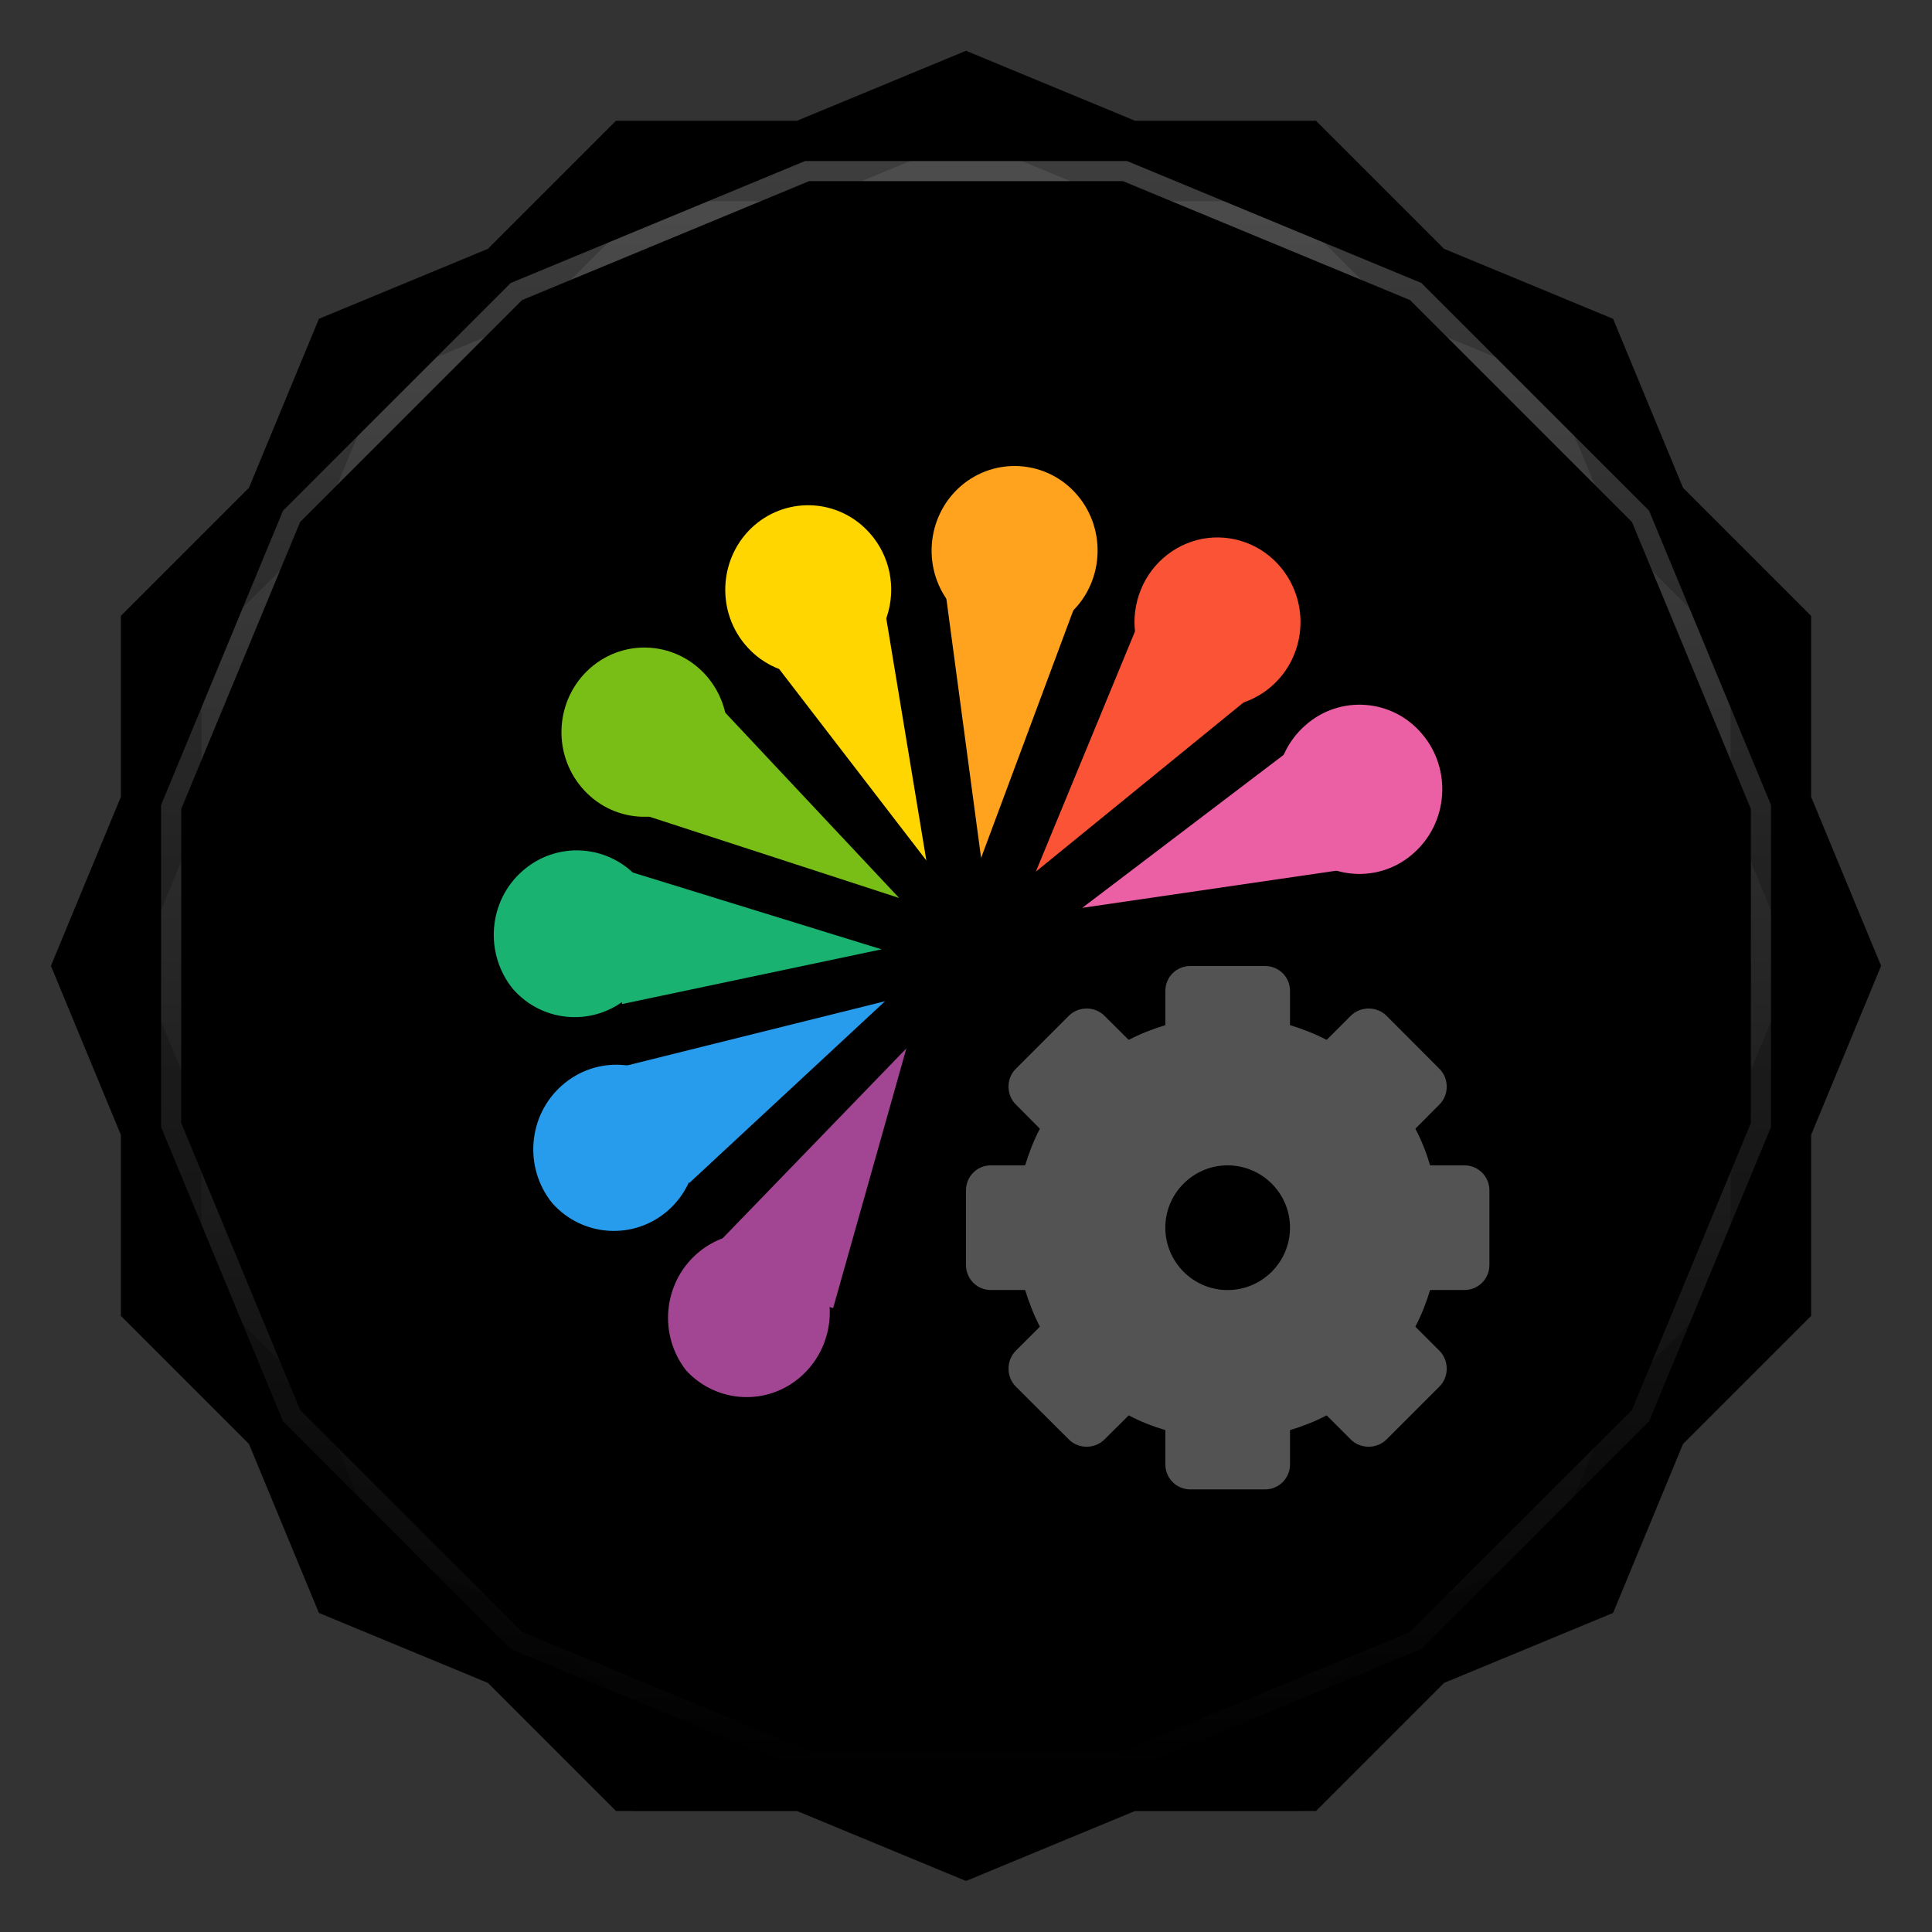 <svg viewBox="0 0 48 48" xmlns:xlink="http://www.w3.org/1999/xlink"><rect x="0" y="0" width="48" height="48" fill="#333333" stroke="none"/><defs><clipPath clipPathUnits="userSpaceOnUse" id="clipPath4313"><path d="m 20 4 -7.313 3.03 -5.656 5.656 -3.03 7.313 0 8 3.03 7.313 5.656 5.656 7.313 3.03 8 0 7.313 -3.03 5.656 -5.656 3.03 -7.313 0 -8 -3.03 -7.313 -5.656 -5.656 -7.313 -3.03 -8 0 z"/></clipPath><clipPath clipPathUnits="userSpaceOnUse" id="clipPath4329"><path d="m 24 2.344 -4 1.656 -4.281 0 -3.03 3.03 l -4 1.656 -1.656 4 l -3.03 3.03 0 4.281 -1.656 4 1.656 4 l 0 4.281 3.03 3.03 1.656 4 4 1.656 l 3.03 3.03 4.281 0 4 1.656 4 -1.656 l 4.281 0 3.03 -3.03 4 -1.656 1.656 -4 l 3.03 -3.03 0 -4.281 1.656 -4 -1.656 -4 l 0 -4.281 -3.03 -3.03 -1.656 -4 -4 -1.656 l -3.03 -3.03 -4.281 0 -4 -1.656 z"/></clipPath><clipPath id="clipPath-114716530"><path d="m 24 2.344 l -4 1.656 l -4.281 0 l -3.03 3.03 l -4 1.656 l -1.656 4 l -3.03 3.03 l 0 4.281 l -1.656 4 l 1.656 4 l 0 4.281 l 3.03 3.03 l 1.656 4 l 4 1.656 l 3.03 3.03 l 4.281 0 l 4 1.656 l 4 -1.656 l 4.281 0 l 3.03 -3.03 l 4 -1.656 l 1.656 -4 l 3.03 -3.03 l 0 -4.281 l 1.656 -4 l -1.656 -4 l 0 -4.281 l -3.03 -3.03 l -1.656 -4 l -4 -1.656 l -3.03 -3.03 l -4.281 0 l -4 -1.656 z"/></clipPath><clipPath id="clipPath-125830234"><path d="m 24 2.344 l -4 1.656 l -4.281 0 l -3.03 3.03 l -4 1.656 l -1.656 4 l -3.03 3.03 l 0 4.281 l -1.656 4 l 1.656 4 l 0 4.281 l 3.03 3.03 l 1.656 4 l 4 1.656 l 3.03 3.03 l 4.281 0 l 4 1.656 l 4 -1.656 l 4.281 0 l 3.03 -3.03 l 4 -1.656 l 1.656 -4 l 3.03 -3.03 l 0 -4.281 l 1.656 -4 l -1.656 -4 l 0 -4.281 l -3.03 -3.03 l -1.656 -4 l -4 -1.656 l -3.03 -3.03 l -4.281 0 l -4 -1.656 z"/></clipPath><linearGradient id="linearGradient4317"><stop stop-color="#fff" stop-opacity="1"/><stop offset="1" stop-color="#fff" stop-opacity="0"/></linearGradient><clipPath clipPathUnits="userSpaceOnUse" id="clipPath4313"><path d="m 20 4 -7.313 3.03 -5.656 5.656 -3.03 7.313 0 8 3.03 7.313 5.656 5.656 7.313 3.03 8 0 7.313 -3.03 5.656 -5.656 3.03 -7.313 0 -8 -3.03 -7.313 -5.656 -5.656 -7.313 -3.03 -8 0 z"/></clipPath><linearGradient x2="44" x1="4" gradientUnits="userSpaceOnUse" id="linearGradient4375" xlink:href="#linearGradient4317"/><clipPath clipPathUnits="userSpaceOnUse" id="clipPath4329"><path d="m 24 2.344 -4 1.656 -4.281 0 -3.03 3.03 l -4 1.656 -1.656 4 l -3.03 3.03 0 4.281 -1.656 4 1.656 4 l 0 4.281 3.03 3.03 1.656 4 4 1.656 l 3.03 3.03 4.281 0 4 1.656 4 -1.656 l 4.281 0 3.03 -3.03 4 -1.656 1.656 -4 l 3.03 -3.03 0 -4.281 1.656 -4 -1.656 -4 l 0 -4.281 -3.03 -3.03 -1.656 -4 -4 -1.656 l -3.03 -3.03 -4.281 0 -4 -1.656 z"/></clipPath><path id="SVGCleanerId_0" d="m 24 2.344 l -4 1.656 l -4.281 0 l -3.03 3.03 l -4 1.656 l -1.656 4 l -3.03 3.03 l 0 4.281 l -1.656 4 l 1.656 4 l 0 4.281 l 3.03 3.03 l 1.656 4 l 4 1.656 l 3.03 3.03 l 4.281 0 l 4 1.656 l 4 -1.656 l 4.281 0 l 3.03 -3.03 l 4 -1.656 l 1.656 -4 l 3.03 -3.03 l 0 -4.281 l 1.656 -4 l -1.656 -4 l 0 -4.281 l -3.03 -3.03 l -1.656 -4 l -4 -1.656 l -3.03 -3.03 l -4.281 0 l -4 -1.656 z" visibility="visible" display="inline" fill-rule="nonzero" color="#000" fill-opacity="1"/></defs><g><path d="m 2.563 24.5 l -0.219 0.5 l 1.656 4 l 0 -1 l -1.438 -3.5 z m 42.875 0 l -1.438 3.5 l 0 1 l 1.656 -4 l -0.219 -0.5 z m -41.44 7.781 l 0 1 l 3.03 3.03 l 1.656 4 l 4 1.656 l 3.03 3.03 l 4.281 0 l 4 1.656 l 4 -1.656 l 4.281 0 l 3.03 -3.03 l 4 -1.656 l 1.656 -4 l 3.03 -3.03 l 0 -1 l -3.03 3.03 l -1.656 4 l -4 1.656 l -3.03 3.03 l -4.281 0 l -4 1.656 l -4 -1.656 l -4.281 0 l -3.03 -3.03 l -4 -1.656 l -1.656 -4 l -3.03 -3.03 z" opacity="0.3" visibility="visible" fill="#000" display="inline" fill-rule="nonzero" stroke="none" fill-opacity="1" color="#000"/></g><g><use fill="#e1dfd0" stroke="none" xlink:href="#SVGCleanerId_0"/><path d="m 24 2.344 l -4 1.656 l 8 0 l -4 -1.656 z m 4 1.656 l 7.313 3.03 l -3.03 -3.03 l -4.281 0 z m 7.313 3.03 l 5.656 5.656 l -1.656 -4 l -4 -1.656 z m 5.656 5.656 l 3.03 7.313 l 0 -4.281 l -3.03 -3.03 z m 3.03 7.313 l 0 8 l 1.656 -4 l -1.656 -4 z m 0 8 l -3.03 7.313 l 3.03 -3.03 l 0 -4.281 z m -3.03 7.313 l -5.656 5.656 l 4 -1.656 l 1.656 -4 z m -5.656 5.656 l -7.313 3.03 l 4.281 0 l 3.03 -3.03 z m -7.313 3.03 l -8 0 l 4 1.656 l 4 -1.656 z m -8 0 l -7.313 -3.03 l 3.03 3.03 l 4.281 0 z m -7.313 -3.03 l -5.656 -5.656 l 1.656 4 l 4 1.656 z m -5.656 -5.656 l -3.03 -7.313 l 0 4.281 l 3.03 3.03 z m -3.03 -7.313 l 0 -8 l -1.656 4 l 1.656 4 z m 0 -8 l 3.03 -7.313 l -3.03 3.03 l 0 4.281 z m 3.03 -7.313 l 5.656 -5.656 l -4 1.656 l -1.656 4 z m 5.656 -5.656 l 7.313 -3.03 l -4.281 0 l -3.03 3.03 z" opacity="0.05" visibility="visible" fill="#e1dfd0" display="inline" fill-rule="nonzero" stroke="none" fill-opacity="1" color="#000"/></g><g><use opacity="0.05" stroke-opacity="1" stroke-dasharray="none" fill="#000" stroke="#000" stroke-width="2" stroke-miterlimit="4" xlink:href="#SVGCleanerId_0"/><use opacity="0.1" stroke-opacity="1" stroke-dasharray="none" fill="#000" stroke="#000" stroke-width="1" stroke-miterlimit="4" xlink:href="#SVGCleanerId_0"/></g><g><g clip-path="url(#clipPath-114716530)"><g transform="translate(0,1)"><g opacity="0.1"><!-- color: #e1dfd0 --><g><path d="m 15.863 21.824 c 0.719 0.879 0.613 2.184 -0.234 2.934 c -0.852 0.75 -2.133 0.668 -2.883 -0.184 c -0.719 -0.883 -0.617 -2.188 0.234 -2.934 c 0.848 -0.75 2.133 -0.668 2.883 0.184 m 0 0" fill="#000" stroke="none" fill-rule="nonzero" fill-opacity="1"/><path d="m 35.33 18.234 c 0.746 0.875 0.652 2.203 -0.211 2.965 c -0.852 0.762 -2.164 0.664 -2.902 -0.211 c -0.746 -0.879 -0.652 -2.207 0.211 -2.965 c 0.852 -0.762 2.164 -0.668 2.902 0.211 m 0 0" fill="#000" stroke="none" fill-rule="nonzero" fill-opacity="1"/><path d="m 31.832 14.11 c 0.719 0.879 0.617 2.184 -0.234 2.934 c -0.848 0.75 -2.133 0.668 -2.883 -0.184 c -0.5 -0.566 -0.66 -1.363 -0.418 -2.082 c 0.238 -0.719 0.844 -1.25 1.574 -1.391 c 0.734 -0.137 1.484 0.137 1.961 0.723 m 0 0" fill="#000" stroke="none" fill-rule="nonzero" fill-opacity="1"/><path d="m 26.766 12.301 c 0.746 0.879 0.652 2.207 -0.207 2.965 c -0.863 0.762 -2.164 0.668 -2.91 -0.211 c -0.746 -0.875 -0.652 -2.203 0.207 -2.965 c 0.863 -0.758 2.164 -0.664 2.91 0.211 m 0 0" fill="#000" stroke="none" fill-rule="nonzero" fill-opacity="1"/><path d="m 21.613 13.25 c 0.5 0.563 0.66 1.359 0.418 2.078 c -0.238 0.719 -0.84 1.254 -1.574 1.391 c -0.734 0.141 -1.484 -0.137 -1.961 -0.723 c -0.719 -0.879 -0.613 -2.184 0.234 -2.934 c 0.852 -0.746 2.133 -0.664 2.883 0.188 m 0 0" fill="#000" stroke="none" fill-rule="nonzero" fill-opacity="1"/><path d="m 17.57 16.813 c 0.746 0.879 0.652 2.207 -0.207 2.965 c -0.859 0.762 -2.164 0.668 -2.91 -0.211 c -0.746 -0.879 -0.652 -2.203 0.207 -2.965 c 0.863 -0.762 2.164 -0.664 2.91 0.211 m 0 0" fill="#000" stroke="none" fill-rule="nonzero" fill-opacity="1"/><path d="m 16.836 27.14 c 0.715 0.879 0.609 2.18 -0.234 2.93 c -0.848 0.746 -2.125 0.668 -2.879 -0.176 c -0.715 -0.879 -0.609 -2.18 0.238 -2.926 c 0.848 -0.75 2.125 -0.672 2.875 0.172 m 0 0" fill="#000" stroke="none" fill-rule="nonzero" fill-opacity="1"/><path d="m 20.17 31.3 c 0.688 0.883 0.566 2.16 -0.27 2.898 c -0.836 0.738 -2.094 0.672 -2.852 -0.148 c -0.691 -0.883 -0.574 -2.16 0.262 -2.898 c 0.836 -0.738 2.094 -0.672 2.855 0.148 m 0 0" fill="#000" stroke="none" fill-rule="nonzero" fill-opacity="1"/><path d="m 29.574 24 c -0.344 0 -0.621 0.273 -0.621 0.617 l 0 0.852 c -0.316 0.098 -0.625 0.215 -0.91 0.367 l -0.602 -0.598 c -0.238 -0.242 -0.648 -0.242 -0.887 0 l -1.316 1.316 c -0.242 0.238 -0.242 0.648 0 0.887 l 0.598 0.602 c -0.152 0.285 -0.27 0.594 -0.367 0.91 l -0.852 0 c -0.344 0 -0.617 0.277 -0.617 0.621 l 0 1.855 c 0 0.344 0.273 0.621 0.617 0.621 l 0.852 0 c 0.098 0.313 0.215 0.621 0.367 0.91 l -0.598 0.598 c -0.242 0.242 -0.242 0.648 0 0.891 l 1.316 1.313 c 0.238 0.242 0.648 0.242 0.887 0 l 0.602 -0.598 c 0.285 0.152 0.594 0.273 0.91 0.367 l 0 0.852 c 0 0.344 0.277 0.621 0.621 0.621 l 1.855 0 c 0.344 0 0.621 -0.277 0.621 -0.621 l 0 -0.852 c 0.313 -0.094 0.621 -0.215 0.91 -0.367 l 0.598 0.598 c 0.242 0.242 0.648 0.242 0.891 0 l 1.313 -1.313 c 0.242 -0.242 0.242 -0.648 0 -0.891 l -0.598 -0.598 c 0.152 -0.289 0.273 -0.598 0.367 -0.91 l 0.852 0 c 0.344 0 0.621 -0.277 0.621 -0.621 l 0 -1.855 c 0 -0.344 -0.277 -0.621 -0.621 -0.621 l -0.852 0 c -0.094 -0.316 -0.215 -0.625 -0.367 -0.91 l 0.598 -0.602 c 0.242 -0.238 0.242 -0.648 0 -0.887 l -1.313 -1.316 c -0.242 -0.242 -0.648 -0.242 -0.891 0 l -0.598 0.598 c -0.289 -0.152 -0.598 -0.27 -0.91 -0.367 l 0 -0.852 c 0 -0.344 -0.277 -0.617 -0.621 -0.617 m -0.93 4.953 c 0.855 0 1.551 0.695 1.551 1.547 c 0 0.855 -0.695 1.551 -1.551 1.551 c -0.852 0 -1.547 -0.695 -1.547 -1.551 c 0 -0.852 0.695 -1.547 1.547 -1.547 m 0 0" fill="#000" stroke="none" fill-rule="nonzero" fill-opacity="1"/><path d="m 23.484 14.664 c 1.133 -0.16 2.273 -0.16 3.371 -0.008 l -2.48 6.66 m -0.891 -6.652" fill="#000" stroke="none" fill-rule="nonzero" fill-opacity="1"/><path d="m 28.29 15.465 c 1.055 0.453 2.039 1.047 2.902 1.746 l -5.457 4.445 m 2.555 -6.191" fill="#000" stroke="none" fill-rule="nonzero" fill-opacity="1"/><path d="m 32.17 18.543 c 0.684 0.934 1.23 1.953 1.637 3 l -6.918 1.012 m 5.281 -4.01" fill="#000" stroke="none" fill-rule="nonzero" fill-opacity="1"/><path d="m 18.949 16.09 c 0.898 -0.719 1.883 -1.309 2.902 -1.742 l 1.164 7.03 m -4.066 -5.285" fill="#000" stroke="none" fill-rule="nonzero" fill-opacity="1"/><path d="m 16.07 20.27 c 0.344 -1.109 0.836 -2.164 1.441 -3.105 l 4.828 5.145 m -6.27 -2.039" fill="#000" stroke="none" fill-rule="nonzero" fill-opacity="1"/><path d="m 15.457 24.945 c -0.23 -1.141 -0.313 -2.301 -0.238 -3.422 l 6.684 2.063 m -6.445 1.359" fill="#000" stroke="none" fill-rule="nonzero" fill-opacity="1"/><path d="m 17.13 29.387 c -0.77 -0.859 -1.422 -1.816 -1.922 -2.824 l 6.781 -1.688 m -4.859 4.512" fill="#000" stroke="none" fill-rule="nonzero" fill-opacity="1"/><path d="m 20.699 32.5 c -1.098 -0.324 -2.145 -0.793 -3.086 -1.383 l 4.906 -5.07 m -1.82 6.453" fill="#000" stroke="none" fill-rule="nonzero" fill-opacity="1"/></g></g></g></g></g><g><g clip-path="url(#clipPath-125830234)"><!-- color: #e1dfd0 --><g><path d="m 15.863 21.824 c 0.719 0.879 0.613 2.184 -0.234 2.934 c -0.852 0.75 -2.133 0.668 -2.883 -0.184 c -0.719 -0.883 -0.617 -2.188 0.234 -2.934 c 0.848 -0.75 2.133 -0.668 2.883 0.184 m 0 0" fill="#19b271" stroke="none" fill-rule="nonzero" fill-opacity="1"/><path d="m 35.33 18.234 c 0.746 0.875 0.652 2.203 -0.211 2.965 c -0.852 0.762 -2.164 0.664 -2.902 -0.211 c -0.746 -0.879 -0.652 -2.207 0.211 -2.965 c 0.852 -0.762 2.164 -0.668 2.902 0.211 m 0 0" fill="#eb60a4" stroke="none" fill-rule="nonzero" fill-opacity="1"/><path d="m 31.832 14.11 c 0.719 0.879 0.617 2.184 -0.234 2.934 c -0.848 0.75 -2.133 0.668 -2.883 -0.184 c -0.5 -0.566 -0.66 -1.363 -0.418 -2.082 c 0.238 -0.719 0.844 -1.25 1.574 -1.391 c 0.734 -0.137 1.484 0.137 1.961 0.723 m 0 0" fill="#fb5336" stroke="none" fill-rule="nonzero" fill-opacity="1"/><path d="m 26.766 12.301 c 0.746 0.879 0.652 2.207 -0.207 2.965 c -0.863 0.762 -2.164 0.668 -2.91 -0.211 c -0.746 -0.875 -0.652 -2.203 0.207 -2.965 c 0.863 -0.758 2.164 -0.664 2.91 0.211 m 0 0" fill="#ffa31e" stroke="none" fill-rule="nonzero" fill-opacity="1"/><path d="m 21.613 13.25 c 0.5 0.563 0.66 1.359 0.418 2.078 c -0.238 0.719 -0.84 1.254 -1.574 1.391 c -0.734 0.141 -1.484 -0.137 -1.961 -0.723 c -0.719 -0.879 -0.613 -2.184 0.234 -2.934 c 0.852 -0.746 2.133 -0.664 2.883 0.188 m 0 0" fill="#ffd600" stroke="none" fill-rule="nonzero" fill-opacity="1"/><path d="m 17.57 16.813 c 0.746 0.879 0.652 2.207 -0.207 2.965 c -0.859 0.762 -2.164 0.668 -2.91 -0.211 c -0.746 -0.879 -0.652 -2.203 0.207 -2.965 c 0.863 -0.762 2.164 -0.664 2.91 0.211 m 0 0" fill="#78be16" stroke="none" fill-rule="nonzero" fill-opacity="1"/><path d="m 16.836 27.14 c 0.715 0.879 0.609 2.18 -0.234 2.93 c -0.848 0.746 -2.125 0.668 -2.879 -0.176 c -0.715 -0.879 -0.609 -2.18 0.238 -2.926 c 0.848 -0.75 2.125 -0.672 2.875 0.172 m 0 0" fill="#289cec" stroke="none" fill-rule="nonzero" fill-opacity="1"/><path d="m 20.17 31.3 c 0.688 0.883 0.566 2.16 -0.27 2.898 c -0.836 0.738 -2.094 0.672 -2.852 -0.148 c -0.691 -0.883 -0.574 -2.16 0.262 -2.898 c 0.836 -0.738 2.094 -0.672 2.855 0.148 m 0 0" fill="#a24592" stroke="none" fill-rule="nonzero" fill-opacity="1"/><path d="m 29.574 24 c -0.344 0 -0.621 0.273 -0.621 0.617 l 0 0.852 c -0.316 0.098 -0.625 0.215 -0.91 0.367 l -0.602 -0.598 c -0.238 -0.242 -0.648 -0.242 -0.887 0 l -1.316 1.316 c -0.242 0.238 -0.242 0.648 0 0.887 l 0.598 0.602 c -0.152 0.285 -0.27 0.594 -0.367 0.91 l -0.852 0 c -0.344 0 -0.617 0.277 -0.617 0.621 l 0 1.855 c 0 0.344 0.273 0.621 0.617 0.621 l 0.852 0 c 0.098 0.313 0.215 0.621 0.367 0.91 l -0.598 0.598 c -0.242 0.242 -0.242 0.648 0 0.891 l 1.316 1.313 c 0.238 0.242 0.648 0.242 0.887 0 l 0.602 -0.598 c 0.285 0.152 0.594 0.273 0.91 0.367 l 0 0.852 c 0 0.344 0.277 0.621 0.621 0.621 l 1.855 0 c 0.344 0 0.621 -0.277 0.621 -0.621 l 0 -0.852 c 0.313 -0.094 0.621 -0.215 0.91 -0.367 l 0.598 0.598 c 0.242 0.242 0.648 0.242 0.891 0 l 1.313 -1.313 c 0.242 -0.242 0.242 -0.648 0 -0.891 l -0.598 -0.598 c 0.152 -0.289 0.273 -0.598 0.367 -0.91 l 0.852 0 c 0.344 0 0.621 -0.277 0.621 -0.621 l 0 -1.855 c 0 -0.344 -0.277 -0.621 -0.621 -0.621 l -0.852 0 c -0.094 -0.316 -0.215 -0.625 -0.367 -0.91 l 0.598 -0.602 c 0.242 -0.238 0.242 -0.648 0 -0.887 l -1.313 -1.316 c -0.242 -0.242 -0.648 -0.242 -0.891 0 l -0.598 0.598 c -0.289 -0.152 -0.598 -0.27 -0.91 -0.367 l 0 -0.852 c 0 -0.344 -0.277 -0.617 -0.621 -0.617 m -0.93 4.953 c 0.855 0 1.551 0.695 1.551 1.547 c 0 0.855 -0.695 1.551 -1.551 1.551 c -0.852 0 -1.547 -0.695 -1.547 -1.551 c 0 -0.852 0.695 -1.547 1.547 -1.547 m 0 0" fill="#535353" stroke="none" fill-rule="nonzero" fill-opacity="1"/><path d="m 23.484 14.664 c 1.133 -0.16 2.273 -0.16 3.371 -0.008 l -2.48 6.66 m -0.891 -6.652" fill="#ffa31e" stroke="none" fill-rule="nonzero" fill-opacity="1"/><path d="m 28.29 15.465 c 1.055 0.453 2.039 1.047 2.902 1.746 l -5.457 4.445 m 2.555 -6.191" fill="#fb5336" stroke="none" fill-rule="nonzero" fill-opacity="1"/><path d="m 32.17 18.543 c 0.684 0.934 1.23 1.953 1.637 3 l -6.918 1.012 m 5.281 -4.01" fill="#eb60a4" stroke="none" fill-rule="nonzero" fill-opacity="1"/><path d="m 18.949 16.09 c 0.898 -0.719 1.883 -1.309 2.902 -1.742 l 1.164 7.03 m -4.066 -5.285" fill="#ffd600" stroke="none" fill-rule="nonzero" fill-opacity="1"/><path d="m 16.07 20.27 c 0.344 -1.109 0.836 -2.164 1.441 -3.105 l 4.828 5.145 m -6.27 -2.039" fill="#78be16" stroke="none" fill-rule="nonzero" fill-opacity="1"/><path d="m 15.457 24.945 c -0.23 -1.141 -0.313 -2.301 -0.238 -3.422 l 6.684 2.063 m -6.445 1.359" fill="#19b271" stroke="none" fill-rule="nonzero" fill-opacity="1"/><path d="m 17.13 29.387 c -0.77 -0.859 -1.422 -1.816 -1.922 -2.824 l 6.781 -1.688 m -4.859 4.512" fill="#289cec" stroke="none" fill-rule="nonzero" fill-opacity="1"/><path d="m 20.699 32.5 c -1.098 -0.324 -2.145 -0.793 -3.086 -1.383 l 4.906 -5.07 m -1.82 6.453" fill="#a24592" stroke="none" fill-rule="nonzero" fill-opacity="1"/></g></g></g><g><path d="m 20 4 -7.313 3.03 -5.656 5.656 -3.03 7.313 0 8 3.03 7.313 5.656 5.656 7.313 3.03 8 0 7.313 -3.03 5.656 -5.656 3.03 -7.313 0 -8 -3.03 -7.313 -5.656 -5.656 -7.313 -3.03 -8 0 z" clip-path="url(#clipPath4313)" transform="matrix(0,1,-1,0,48,0)" opacity="0.3" stroke-opacity="1" stroke-dasharray="none" visibility="visible" fill="none" display="inline" stroke="url(#linearGradient4375)" color="#000" stroke-width="1" stroke-miterlimit="4"/><path d="m 24 2.344 -4 1.656 -4.281 0 -3.03 3.03 l -4 1.656 -1.656 4 l -3.03 3.03 0 4.281 -1.656 4 1.656 4 l 0 4.281 3.03 3.03 1.656 4 4 1.656 l 3.03 3.03 4.281 0 4 1.656 4 -1.656 l 4.281 0 3.03 -3.03 4 -1.656 1.656 -4 l 3.03 -3.03 0 -4.281 1.656 -4 -1.656 -4 l 0 -4.281 -3.03 -3.03 -1.656 -4 -4 -1.656 l -3.03 -3.03 -4.281 0 -4 -1.656 z" clip-path="url(#clipPath4329)" opacity="0.2" stroke-opacity="1" visibility="visible" fill="none" display="inline" stroke="#000" color="#000" stroke-width="2"/></g></svg>